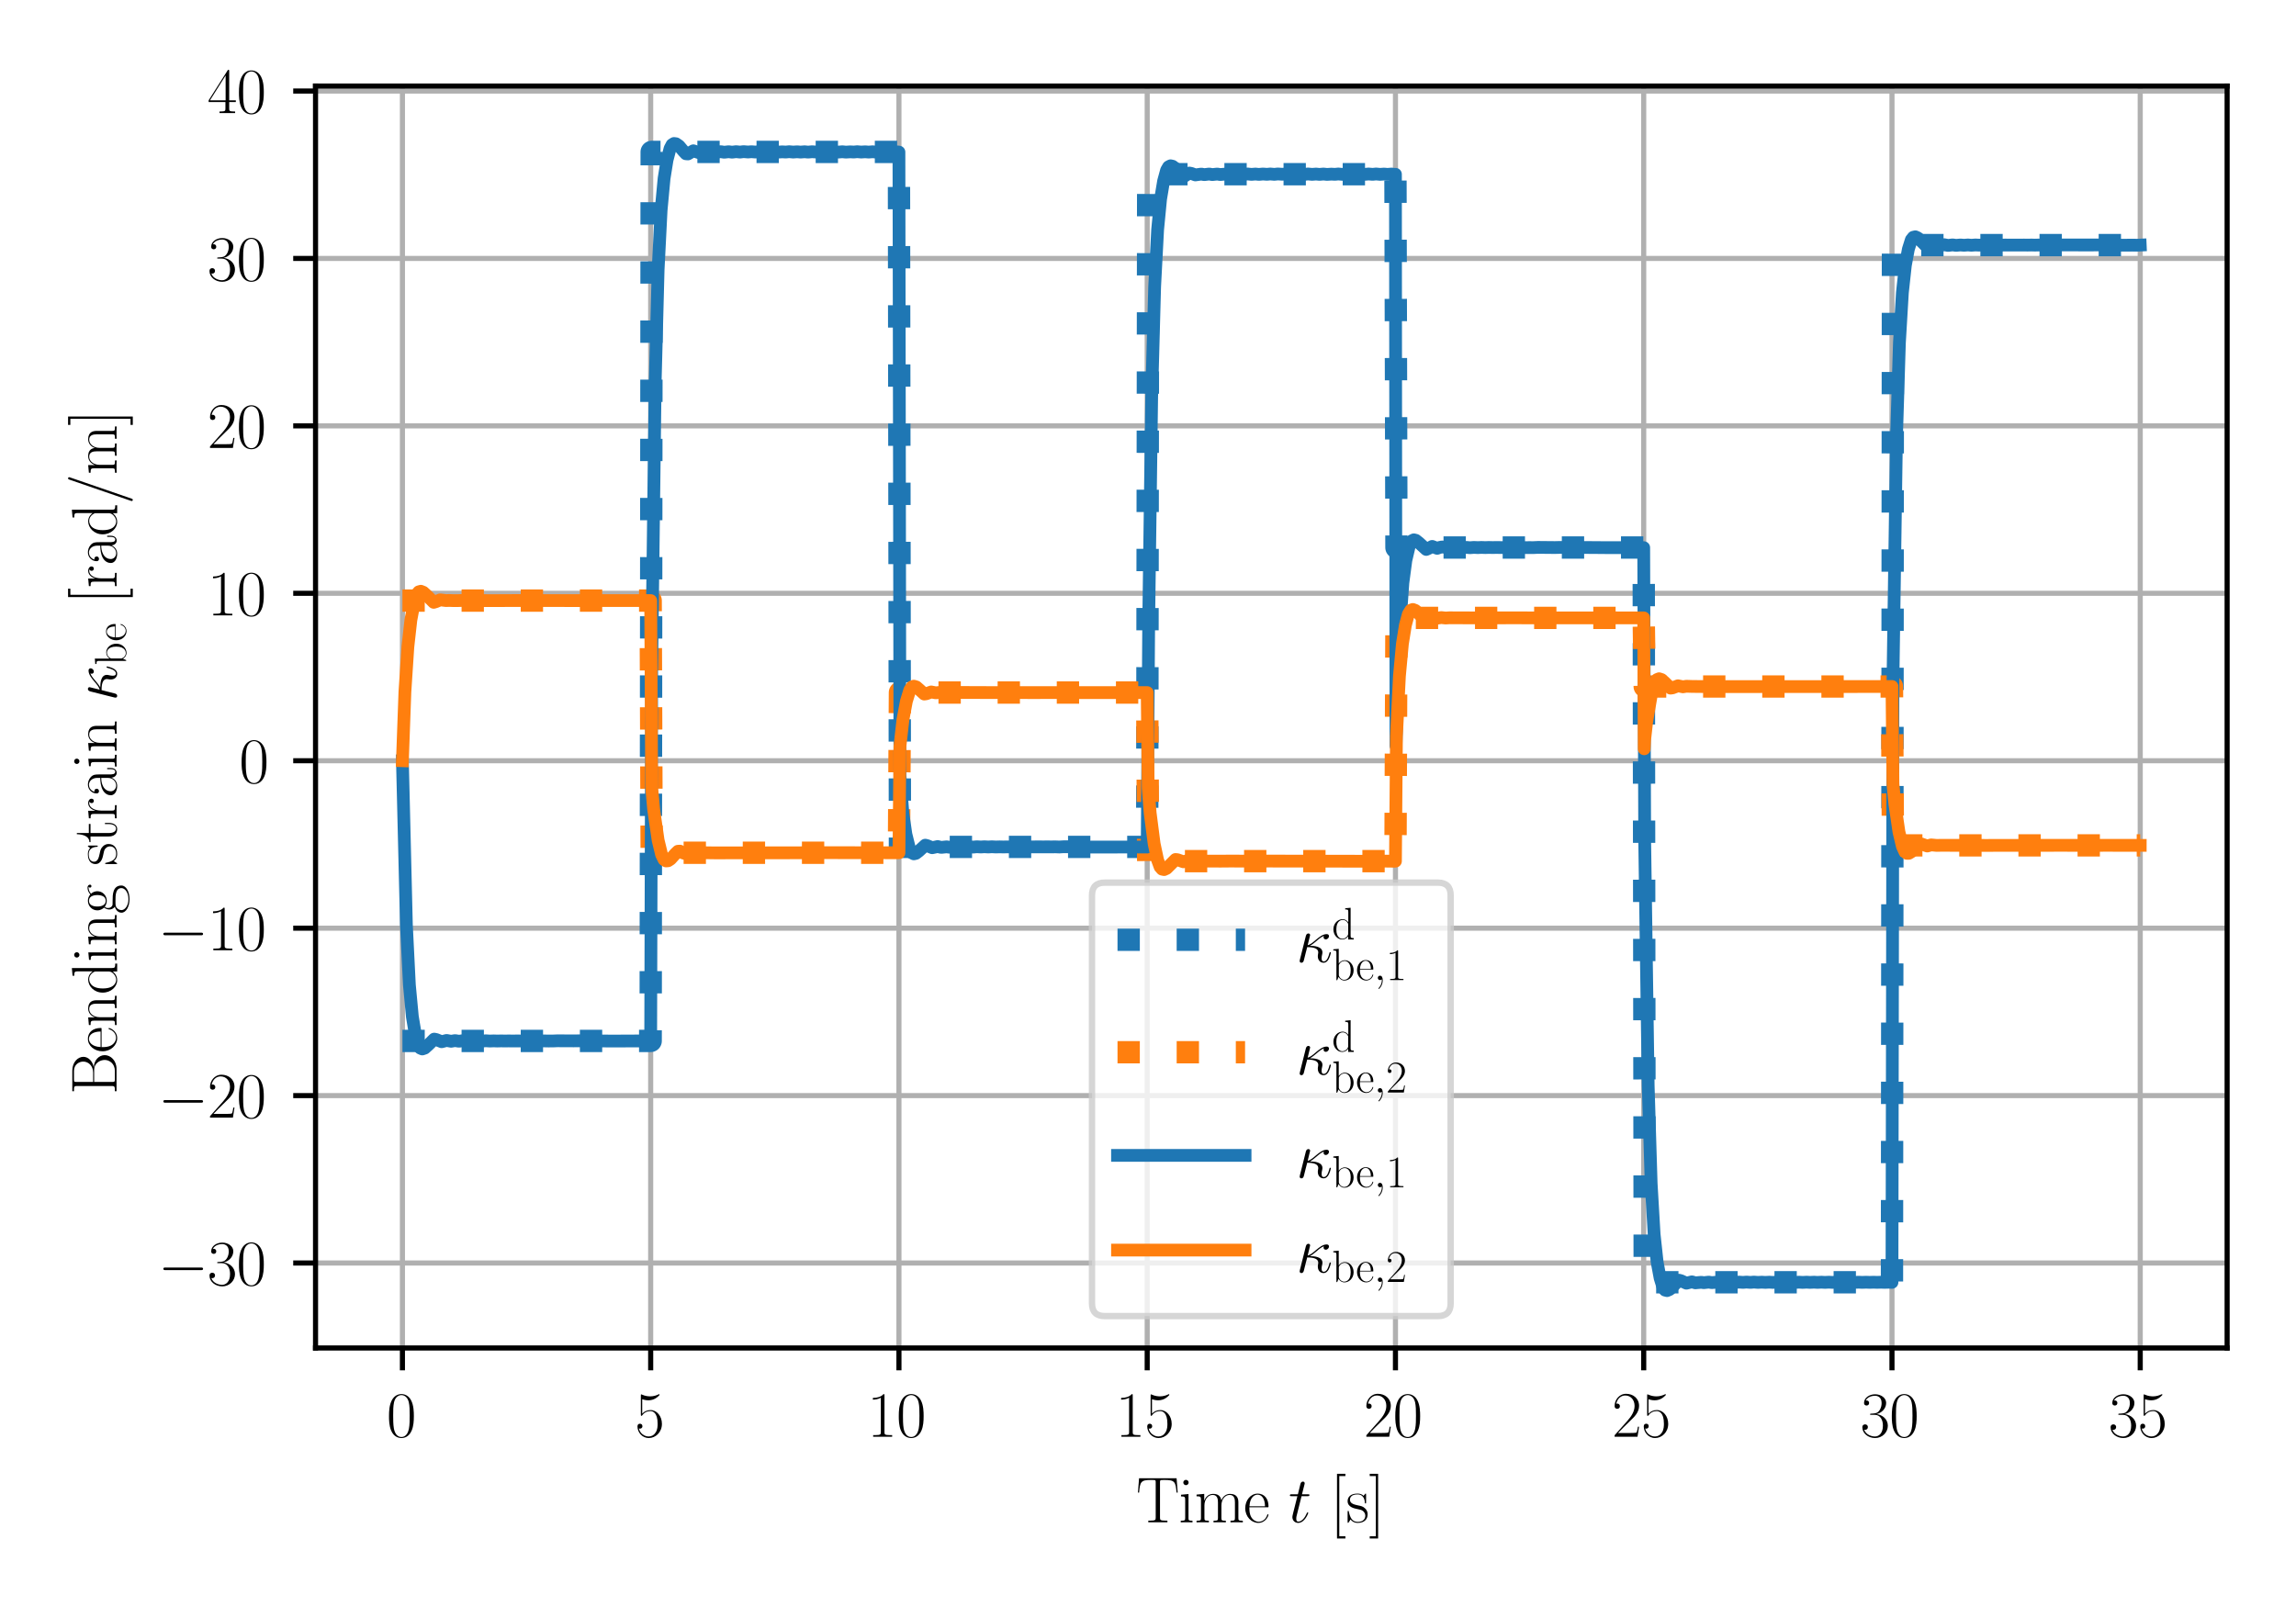 <?xml version="1.0" encoding="utf-8" standalone="no"?>
<!DOCTYPE svg PUBLIC "-//W3C//DTD SVG 1.1//EN"
  "http://www.w3.org/Graphics/SVG/1.1/DTD/svg11.dtd">
<svg xmlns:xlink="http://www.w3.org/1999/xlink" width="360pt" height="252pt" viewBox="0 0 360 252" xmlns="http://www.w3.org/2000/svg" version="1.1">
 <defs>
  <style type="text/css">*{stroke-linejoin: round; stroke-linecap: butt}</style>
 </defs>
 <g id="figure_1">
  <g id="patch_1">
   <path d="M 0 252 
L 360 252 
L 360 0 
L 0 0 
z
" style="fill: #ffffff"/>
  </g>
  <g id="axes_1">
   <g id="patch_2">
    <path d="M 49.474 211.382 
L 349.2 211.382 
L 349.2 13.497 
L 49.474 13.497 
z
" style="fill: #ffffff"/>
   </g>
   <g id="matplotlib.axis_1">
    <g id="xtick_1">
     <g id="line2d_1">
      <path d="M 63.098 211.382 
L 63.098 13.497 
" clip-path="url(#p258d0aabac)" style="fill: none; stroke: #b0b0b0; stroke-width: 0.8; stroke-linecap: square"/>
     </g>
     <g id="line2d_2">
      <defs>
       <path id="m1af9c194ad" d="M 0 0 
L 0 3.5 
" style="stroke: #000000; stroke-width: 0.8"/>
      </defs>
      <g>
       <use xlink:href="#m1af9c194ad" x="63.098" y="211.382" style="stroke: #000000; stroke-width: 0.8"/>
      </g>
     </g>
     <g id="text_1">
      <!-- $\mathdefault{0}$ -->
      <g transform="translate(60.607 225.3) scale(0.1 -0.1)">
       <defs>
        <path id="CMR17-30" d="M 2688 2025 
C 2688 2416 2682 3080 2413 3591 
C 2176 4039 1798 4198 1466 4198 
C 1158 4198 768 4058 525 3597 
C 269 3118 243 2524 243 2025 
C 243 1661 250 1106 448 619 
C 723 -39 1216 -128 1466 -128 
C 1760 -128 2208 -7 2470 600 
C 2662 1042 2688 1559 2688 2025 
z
M 1466 -26 
C 1056 -26 813 325 723 812 
C 653 1188 653 1738 653 2096 
C 653 2588 653 2997 736 3387 
C 858 3929 1216 4096 1466 4096 
C 1728 4096 2067 3923 2189 3400 
C 2272 3036 2278 2607 2278 2096 
C 2278 1680 2278 1169 2202 792 
C 2067 95 1690 -26 1466 -26 
z
" transform="scale(0.016)"/>
       </defs>
       <use xlink:href="#CMR17-30" transform="scale(0.996)"/>
      </g>
     </g>
    </g>
    <g id="xtick_2">
     <g id="line2d_3">
      <path d="M 102.023 211.382 
L 102.023 13.497 
" clip-path="url(#p258d0aabac)" style="fill: none; stroke: #b0b0b0; stroke-width: 0.8; stroke-linecap: square"/>
     </g>
     <g id="line2d_4">
      <g>
       <use xlink:href="#m1af9c194ad" x="102.023" y="211.382" style="stroke: #000000; stroke-width: 0.8"/>
      </g>
     </g>
     <g id="text_2">
      <!-- $\mathdefault{5}$ -->
      <g transform="translate(99.533 225.3) scale(0.1 -0.1)">
       <defs>
        <path id="CMR17-35" d="M 730 3692 
C 794 3666 1056 3584 1325 3584 
C 1920 3584 2246 3911 2432 4100 
C 2432 4157 2432 4192 2394 4192 
C 2387 4192 2374 4192 2323 4163 
C 2099 4058 1837 3973 1517 3973 
C 1325 3973 1037 3999 723 4139 
C 653 4171 640 4171 634 4171 
C 602 4171 595 4164 595 4037 
L 595 2203 
C 595 2089 595 2057 659 2057 
C 691 2057 704 2070 736 2114 
C 941 2401 1222 2522 1542 2522 
C 1766 2522 2246 2382 2246 1289 
C 2246 1085 2246 715 2054 421 
C 1894 159 1645 25 1370 25 
C 947 25 518 320 403 814 
C 429 807 480 795 506 795 
C 589 795 749 840 749 1038 
C 749 1210 627 1280 506 1280 
C 358 1280 262 1190 262 1011 
C 262 454 704 -128 1382 -128 
C 2042 -128 2669 440 2669 1264 
C 2669 2030 2170 2624 1549 2624 
C 1222 2624 947 2503 730 2274 
L 730 3692 
z
" transform="scale(0.016)"/>
       </defs>
       <use xlink:href="#CMR17-35" transform="scale(0.996)"/>
      </g>
     </g>
    </g>
    <g id="xtick_3">
     <g id="line2d_5">
      <path d="M 140.949 211.382 
L 140.949 13.497 
" clip-path="url(#p258d0aabac)" style="fill: none; stroke: #b0b0b0; stroke-width: 0.8; stroke-linecap: square"/>
     </g>
     <g id="line2d_6">
      <g>
       <use xlink:href="#m1af9c194ad" x="140.949" y="211.382" style="stroke: #000000; stroke-width: 0.8"/>
      </g>
     </g>
     <g id="text_3">
      <!-- $\mathdefault{10}$ -->
      <g transform="translate(135.968 225.3) scale(0.1 -0.1)">
       <defs>
        <path id="CMR17-31" d="M 1702 4058 
C 1702 4192 1696 4192 1606 4192 
C 1357 3916 979 3827 621 3827 
C 602 3827 570 3827 563 3808 
C 557 3795 557 3782 557 3648 
C 755 3648 1088 3686 1344 3839 
L 1344 461 
C 1344 236 1331 160 781 160 
L 589 160 
L 589 0 
C 896 0 1216 0 1523 0 
C 1830 0 2150 0 2458 0 
L 2458 160 
L 2266 160 
C 1715 160 1702 230 1702 458 
L 1702 4058 
z
" transform="scale(0.016)"/>
       </defs>
       <use xlink:href="#CMR17-31" transform="scale(0.996)"/>
       <use xlink:href="#CMR17-30" transform="translate(45.69 0) scale(0.996)"/>
      </g>
     </g>
    </g>
    <g id="xtick_4">
     <g id="line2d_7">
      <path d="M 179.874 211.382 
L 179.874 13.497 
" clip-path="url(#p258d0aabac)" style="fill: none; stroke: #b0b0b0; stroke-width: 0.8; stroke-linecap: square"/>
     </g>
     <g id="line2d_8">
      <g>
       <use xlink:href="#m1af9c194ad" x="179.874" y="211.382" style="stroke: #000000; stroke-width: 0.8"/>
      </g>
     </g>
     <g id="text_4">
      <!-- $\mathdefault{15}$ -->
      <g transform="translate(174.893 225.3) scale(0.1 -0.1)">
       <use xlink:href="#CMR17-31" transform="scale(0.996)"/>
       <use xlink:href="#CMR17-35" transform="translate(45.69 0) scale(0.996)"/>
      </g>
     </g>
    </g>
    <g id="xtick_5">
     <g id="line2d_9">
      <path d="M 218.8 211.382 
L 218.8 13.497 
" clip-path="url(#p258d0aabac)" style="fill: none; stroke: #b0b0b0; stroke-width: 0.8; stroke-linecap: square"/>
     </g>
     <g id="line2d_10">
      <g>
       <use xlink:href="#m1af9c194ad" x="218.8" y="211.382" style="stroke: #000000; stroke-width: 0.8"/>
      </g>
     </g>
     <g id="text_5">
      <!-- $\mathdefault{20}$ -->
      <g transform="translate(213.818 225.3) scale(0.1 -0.1)">
       <defs>
        <path id="CMR17-32" d="M 2669 989 
L 2554 989 
C 2490 536 2438 459 2413 420 
C 2381 369 1920 369 1830 369 
L 602 369 
C 832 619 1280 1072 1824 1597 
C 2214 1967 2669 2402 2669 3035 
C 2669 3790 2067 4224 1395 4224 
C 691 4224 262 3604 262 3030 
C 262 2780 448 2748 525 2748 
C 589 2748 781 2787 781 3010 
C 781 3207 614 3264 525 3264 
C 486 3264 448 3258 422 3245 
C 544 3790 915 4058 1306 4058 
C 1862 4058 2227 3617 2227 3035 
C 2227 2479 1901 2000 1536 1584 
L 262 146 
L 262 0 
L 2515 0 
L 2669 989 
z
" transform="scale(0.016)"/>
       </defs>
       <use xlink:href="#CMR17-32" transform="scale(0.996)"/>
       <use xlink:href="#CMR17-30" transform="translate(45.69 0) scale(0.996)"/>
      </g>
     </g>
    </g>
    <g id="xtick_6">
     <g id="line2d_11">
      <path d="M 257.725 211.382 
L 257.725 13.497 
" clip-path="url(#p258d0aabac)" style="fill: none; stroke: #b0b0b0; stroke-width: 0.8; stroke-linecap: square"/>
     </g>
     <g id="line2d_12">
      <g>
       <use xlink:href="#m1af9c194ad" x="257.725" y="211.382" style="stroke: #000000; stroke-width: 0.8"/>
      </g>
     </g>
     <g id="text_6">
      <!-- $\mathdefault{25}$ -->
      <g transform="translate(252.744 225.3) scale(0.1 -0.1)">
       <use xlink:href="#CMR17-32" transform="scale(0.996)"/>
       <use xlink:href="#CMR17-35" transform="translate(45.69 0) scale(0.996)"/>
      </g>
     </g>
    </g>
    <g id="xtick_7">
     <g id="line2d_13">
      <path d="M 296.651 211.382 
L 296.651 13.497 
" clip-path="url(#p258d0aabac)" style="fill: none; stroke: #b0b0b0; stroke-width: 0.8; stroke-linecap: square"/>
     </g>
     <g id="line2d_14">
      <g>
       <use xlink:href="#m1af9c194ad" x="296.651" y="211.382" style="stroke: #000000; stroke-width: 0.8"/>
      </g>
     </g>
     <g id="text_7">
      <!-- $\mathdefault{30}$ -->
      <g transform="translate(291.669 225.3) scale(0.1 -0.1)">
       <defs>
        <path id="CMR17-33" d="M 1414 2157 
C 1984 2157 2234 1662 2234 1090 
C 2234 320 1824 25 1453 25 
C 1114 25 563 194 390 693 
C 422 680 454 680 486 680 
C 640 680 755 782 755 948 
C 755 1133 614 1216 486 1216 
C 378 1216 211 1165 211 926 
C 211 335 787 -128 1466 -128 
C 2176 -128 2720 430 2720 1085 
C 2720 1707 2208 2157 1600 2227 
C 2086 2328 2554 2756 2554 3329 
C 2554 3820 2048 4179 1472 4179 
C 890 4179 378 3829 378 3329 
C 378 3110 544 3072 627 3072 
C 762 3072 877 3155 877 3321 
C 877 3486 762 3569 627 3569 
C 602 3569 570 3569 544 3557 
C 730 3959 1235 4032 1459 4032 
C 1683 4032 2106 3925 2106 3320 
C 2106 3143 2080 2828 1862 2550 
C 1670 2304 1453 2304 1242 2284 
C 1210 2284 1062 2269 1037 2269 
C 992 2263 966 2257 966 2208 
C 966 2163 973 2157 1101 2157 
L 1414 2157 
z
" transform="scale(0.016)"/>
       </defs>
       <use xlink:href="#CMR17-33" transform="scale(0.996)"/>
       <use xlink:href="#CMR17-30" transform="translate(45.69 0) scale(0.996)"/>
      </g>
     </g>
    </g>
    <g id="xtick_8">
     <g id="line2d_15">
      <path d="M 335.576 211.382 
L 335.576 13.497 
" clip-path="url(#p258d0aabac)" style="fill: none; stroke: #b0b0b0; stroke-width: 0.8; stroke-linecap: square"/>
     </g>
     <g id="line2d_16">
      <g>
       <use xlink:href="#m1af9c194ad" x="335.576" y="211.382" style="stroke: #000000; stroke-width: 0.8"/>
      </g>
     </g>
     <g id="text_8">
      <!-- $\mathdefault{35}$ -->
      <g transform="translate(330.595 225.3) scale(0.1 -0.1)">
       <use xlink:href="#CMR17-33" transform="scale(0.996)"/>
       <use xlink:href="#CMR17-35" transform="translate(45.69 0) scale(0.996)"/>
      </g>
     </g>
    </g>
    <g id="text_9">
     <!-- Time $t$ [s] -->
     <g transform="translate(178.139 238.709) scale(0.1 -0.1)">
      <defs>
       <path id="CMR17-54" d="M 3981 4326 
L 288 4326 
L 179 2918 
L 294 2918 
C 378 3976 467 4160 1453 4160 
C 1568 4160 1754 4160 1805 4154 
C 1926 4135 1926 4058 1926 3912 
L 1926 459 
C 1926 230 1907 160 1376 160 
L 1197 160 
L 1197 0 
C 1504 0 1824 0 2138 0 
C 2451 0 2771 0 3078 0 
L 3078 160 
L 2899 160 
C 2368 160 2349 230 2349 459 
L 2349 3912 
C 2349 4052 2349 4129 2464 4154 
C 2515 4160 2701 4160 2816 4160 
C 3795 4160 3891 3976 3974 2918 
L 4090 2918 
L 3981 4326 
z
" transform="scale(0.016)"/>
       <path id="CMR17-69" d="M 992 3909 
C 992 4049 877 4170 730 4170 
C 589 4170 467 4056 467 3909 
C 467 3769 582 3648 730 3648 
C 870 3648 992 3763 992 3909 
z
M 243 2706 
L 243 2541 
C 602 2541 653 2502 653 2197 
L 653 427 
C 653 184 627 153 218 153 
L 218 -13 
C 371 0 646 0 806 0 
C 960 0 1222 0 1370 -13 
L 1370 153 
C 992 153 979 191 979 420 
L 979 2776 
L 243 2706 
z
" transform="scale(0.016)"/>
       <path id="CMR17-6d" d="M 4326 1933 
C 4326 2252 4269 2790 3507 2790 
C 3072 2790 2771 2496 2656 2151 
L 2650 2151 
C 2573 2676 2195 2790 1837 2790 
C 1331 2790 1069 2400 973 2144 
L 966 2144 
L 966 2790 
L 211 2720 
L 211 2554 
C 589 2554 646 2515 646 2208 
L 646 428 
C 646 184 621 153 211 153 
L 211 -13 
C 365 0 646 0 813 0 
C 979 0 1267 0 1421 -13 
L 1421 153 
C 1011 153 986 178 986 428 
L 986 1658 
C 986 2247 1344 2688 1792 2688 
C 2266 2688 2317 2266 2317 1958 
L 2317 428 
C 2317 184 2291 153 1882 153 
L 1882 -13 
C 2035 0 2317 0 2483 0 
C 2650 0 2938 0 3091 -13 
L 3091 153 
C 2682 153 2656 178 2656 428 
L 2656 1658 
C 2656 2247 3014 2688 3462 2688 
C 3936 2688 3987 2266 3987 1958 
L 3987 428 
C 3987 184 3962 153 3552 153 
L 3552 -13 
C 3706 0 3987 0 4154 0 
C 4320 0 4608 0 4762 -13 
L 4762 153 
C 4352 153 4326 178 4326 428 
L 4326 1933 
z
" transform="scale(0.016)"/>
       <path id="CMR17-65" d="M 2438 1472 
C 2464 1498 2464 1511 2464 1576 
C 2464 2238 2118 2816 1389 2816 
C 710 2816 173 2169 173 1383 
C 173 551 781 -64 1459 -64 
C 2176 -64 2458 607 2458 740 
C 2458 784 2419 784 2406 784 
C 2362 784 2355 771 2330 696 
C 2189 265 1837 51 1504 51 
C 1229 51 954 203 781 480 
C 582 803 582 1176 582 1472 
L 2438 1472 
z
M 589 1568 
C 634 2505 1126 2714 1382 2714 
C 1818 2714 2112 2297 2118 1568 
L 589 1568 
z
" transform="scale(0.016)"/>
       <path id="CMMI12-74" d="M 1286 2566 
L 1875 2566 
C 1997 2566 2061 2566 2061 2681 
C 2061 2752 2022 2752 1894 2752 
L 1331 2752 
L 1568 3692 
C 1594 3781 1594 3794 1594 3840 
C 1594 3943 1510 4000 1427 4000 
C 1376 4000 1229 3981 1178 3775 
L 928 2752 
L 326 2752 
C 198 2752 141 2752 141 2630 
C 141 2566 186 2566 307 2566 
L 877 2566 
L 454 881 
C 403 658 384 594 384 511 
C 384 211 595 -64 954 -64 
C 1600 -64 1946 868 1946 912 
C 1946 951 1920 970 1882 970 
C 1869 970 1843 970 1830 944 
C 1824 938 1818 931 1773 829 
C 1638 511 1344 64 973 64 
C 781 64 768 224 768 364 
C 768 370 768 492 787 568 
L 1286 2566 
z
" transform="scale(0.016)"/>
       <path id="CMR17-5b" d="M 1504 -1600 
L 1504 -1377 
L 902 -1377 
L 902 4544 
L 1504 4544 
L 1504 4767 
L 678 4767 
L 678 -1600 
L 1504 -1600 
z
" transform="scale(0.016)"/>
       <path id="CMR17-73" d="M 1978 2697 
C 1978 2813 1971 2819 1933 2819 
C 1907 2819 1901 2813 1824 2717 
C 1805 2691 1747 2626 1728 2601 
C 1523 2819 1235 2819 1126 2819 
C 416 2819 160 2447 160 2076 
C 160 1498 813 1365 998 1325 
C 1402 1243 1542 1217 1677 1101 
C 1760 1025 1901 884 1901 654 
C 1901 384 1747 38 1158 38 
C 602 38 403 460 288 1021 
C 269 1110 269 1117 218 1117 
C 166 1117 160 1110 160 983 
L 160 63 
C 160 -51 166 -58 205 -58 
C 237 -58 243 -51 275 0 
C 314 57 410 211 448 276 
C 576 103 800 -64 1158 -64 
C 1792 -64 2131 283 2131 784 
C 2131 1112 1958 1285 1875 1362 
C 1683 1561 1459 1606 1190 1657 
C 838 1735 390 1825 390 2217 
C 390 2383 480 2737 1126 2737 
C 1811 2737 1850 2094 1862 1888 
C 1869 1856 1901 1849 1920 1849 
C 1978 1849 1978 1869 1978 1978 
L 1978 2697 
z
" transform="scale(0.016)"/>
       <path id="CMR17-5d" d="M 915 4767 
L 90 4767 
L 90 4544 
L 691 4544 
L 691 -1377 
L 90 -1377 
L 90 -1600 
L 915 -1600 
L 915 4767 
z
" transform="scale(0.016)"/>
      </defs>
      <use xlink:href="#CMR17-54" transform="scale(0.996)"/>
      <use xlink:href="#CMR17-69" transform="translate(66.51 0) scale(0.996)"/>
      <use xlink:href="#CMR17-6d" transform="translate(91.381 0) scale(0.996)"/>
      <use xlink:href="#CMR17-65" transform="translate(168.301 0) scale(0.996)"/>
      <use xlink:href="#CMMI12-74" transform="translate(238.862 0) scale(0.996)"/>
      <use xlink:href="#CMR17-5b" transform="translate(304.164 0) scale(0.996)"/>
      <use xlink:href="#CMR17-73" transform="translate(329.036 0) scale(0.996)"/>
      <use xlink:href="#CMR17-5d" transform="translate(364.837 0) scale(0.996)"/>
     </g>
    </g>
   </g>
   <g id="matplotlib.axis_2">
    <g id="ytick_1">
     <g id="line2d_17">
      <path d="M 49.474 198.057 
L 349.2 198.057 
" clip-path="url(#p258d0aabac)" style="fill: none; stroke: #b0b0b0; stroke-width: 0.8; stroke-linecap: square"/>
     </g>
     <g id="line2d_18">
      <defs>
       <path id="mb72f4df10b" d="M 0 0 
L -3.5 0 
" style="stroke: #000000; stroke-width: 0.8"/>
      </defs>
      <g>
       <use xlink:href="#mb72f4df10b" x="49.474" y="198.057" style="stroke: #000000; stroke-width: 0.8"/>
      </g>
     </g>
     <g id="text_10">
      <!-- $\mathdefault{−30}$ -->
      <g transform="translate(24.763 201.517) scale(0.1 -0.1)">
       <defs>
        <path id="CMSY10-0" d="M 4218 1472 
C 4326 1472 4442 1472 4442 1600 
C 4442 1728 4326 1728 4218 1728 
L 755 1728 
C 646 1728 531 1728 531 1600 
C 531 1472 646 1472 755 1472 
L 4218 1472 
z
" transform="scale(0.016)"/>
       </defs>
       <use xlink:href="#CMSY10-0" transform="scale(0.996)"/>
       <use xlink:href="#CMR17-33" transform="translate(77.487 0) scale(0.996)"/>
       <use xlink:href="#CMR17-30" transform="translate(123.178 0) scale(0.996)"/>
      </g>
     </g>
    </g>
    <g id="ytick_2">
     <g id="line2d_19">
      <path d="M 49.474 171.803 
L 349.2 171.803 
" clip-path="url(#p258d0aabac)" style="fill: none; stroke: #b0b0b0; stroke-width: 0.8; stroke-linecap: square"/>
     </g>
     <g id="line2d_20">
      <g>
       <use xlink:href="#mb72f4df10b" x="49.474" y="171.803" style="stroke: #000000; stroke-width: 0.8"/>
      </g>
     </g>
     <g id="text_11">
      <!-- $\mathdefault{−20}$ -->
      <g transform="translate(24.763 175.262) scale(0.1 -0.1)">
       <use xlink:href="#CMSY10-0" transform="scale(0.996)"/>
       <use xlink:href="#CMR17-32" transform="translate(77.487 0) scale(0.996)"/>
       <use xlink:href="#CMR17-30" transform="translate(123.178 0) scale(0.996)"/>
      </g>
     </g>
    </g>
    <g id="ytick_3">
     <g id="line2d_21">
      <path d="M 49.474 145.548 
L 349.2 145.548 
" clip-path="url(#p258d0aabac)" style="fill: none; stroke: #b0b0b0; stroke-width: 0.8; stroke-linecap: square"/>
     </g>
     <g id="line2d_22">
      <g>
       <use xlink:href="#mb72f4df10b" x="49.474" y="145.548" style="stroke: #000000; stroke-width: 0.8"/>
      </g>
     </g>
     <g id="text_12">
      <!-- $\mathdefault{−10}$ -->
      <g transform="translate(24.763 149.007) scale(0.1 -0.1)">
       <use xlink:href="#CMSY10-0" transform="scale(0.996)"/>
       <use xlink:href="#CMR17-31" transform="translate(77.487 0) scale(0.996)"/>
       <use xlink:href="#CMR17-30" transform="translate(123.178 0) scale(0.996)"/>
      </g>
     </g>
    </g>
    <g id="ytick_4">
     <g id="line2d_23">
      <path d="M 49.474 119.293 
L 349.2 119.293 
" clip-path="url(#p258d0aabac)" style="fill: none; stroke: #b0b0b0; stroke-width: 0.8; stroke-linecap: square"/>
     </g>
     <g id="line2d_24">
      <g>
       <use xlink:href="#mb72f4df10b" x="49.474" y="119.293" style="stroke: #000000; stroke-width: 0.8"/>
      </g>
     </g>
     <g id="text_13">
      <!-- $\mathdefault{0}$ -->
      <g transform="translate(37.493 122.752) scale(0.1 -0.1)">
       <use xlink:href="#CMR17-30" transform="scale(0.996)"/>
      </g>
     </g>
    </g>
    <g id="ytick_5">
     <g id="line2d_25">
      <path d="M 49.474 93.039 
L 349.2 93.039 
" clip-path="url(#p258d0aabac)" style="fill: none; stroke: #b0b0b0; stroke-width: 0.8; stroke-linecap: square"/>
     </g>
     <g id="line2d_26">
      <g>
       <use xlink:href="#mb72f4df10b" x="49.474" y="93.039" style="stroke: #000000; stroke-width: 0.8"/>
      </g>
     </g>
     <g id="text_14">
      <!-- $\mathdefault{10}$ -->
      <g transform="translate(32.511 96.498) scale(0.1 -0.1)">
       <use xlink:href="#CMR17-31" transform="scale(0.996)"/>
       <use xlink:href="#CMR17-30" transform="translate(45.69 0) scale(0.996)"/>
      </g>
     </g>
    </g>
    <g id="ytick_6">
     <g id="line2d_27">
      <path d="M 49.474 66.784 
L 349.2 66.784 
" clip-path="url(#p258d0aabac)" style="fill: none; stroke: #b0b0b0; stroke-width: 0.8; stroke-linecap: square"/>
     </g>
     <g id="line2d_28">
      <g>
       <use xlink:href="#mb72f4df10b" x="49.474" y="66.784" style="stroke: #000000; stroke-width: 0.8"/>
      </g>
     </g>
     <g id="text_15">
      <!-- $\mathdefault{20}$ -->
      <g transform="translate(32.511 70.243) scale(0.1 -0.1)">
       <use xlink:href="#CMR17-32" transform="scale(0.996)"/>
       <use xlink:href="#CMR17-30" transform="translate(45.69 0) scale(0.996)"/>
      </g>
     </g>
    </g>
    <g id="ytick_7">
     <g id="line2d_29">
      <path d="M 49.474 40.529 
L 349.2 40.529 
" clip-path="url(#p258d0aabac)" style="fill: none; stroke: #b0b0b0; stroke-width: 0.8; stroke-linecap: square"/>
     </g>
     <g id="line2d_30">
      <g>
       <use xlink:href="#mb72f4df10b" x="49.474" y="40.529" style="stroke: #000000; stroke-width: 0.8"/>
      </g>
     </g>
     <g id="text_16">
      <!-- $\mathdefault{30}$ -->
      <g transform="translate(32.511 43.988) scale(0.1 -0.1)">
       <use xlink:href="#CMR17-33" transform="scale(0.996)"/>
       <use xlink:href="#CMR17-30" transform="translate(45.69 0) scale(0.996)"/>
      </g>
     </g>
    </g>
    <g id="ytick_8">
     <g id="line2d_31">
      <path d="M 49.474 14.274 
L 349.2 14.274 
" clip-path="url(#p258d0aabac)" style="fill: none; stroke: #b0b0b0; stroke-width: 0.8; stroke-linecap: square"/>
     </g>
     <g id="line2d_32">
      <g>
       <use xlink:href="#mb72f4df10b" x="49.474" y="14.274" style="stroke: #000000; stroke-width: 0.8"/>
      </g>
     </g>
     <g id="text_17">
      <!-- $\mathdefault{40}$ -->
      <g transform="translate(32.511 17.734) scale(0.1 -0.1)">
       <defs>
        <path id="CMR17-34" d="M 2150 4122 
C 2150 4256 2144 4256 2029 4256 
L 128 1254 
L 128 1088 
L 1779 1088 
L 1779 457 
C 1779 224 1766 160 1318 160 
L 1197 160 
L 1197 0 
C 1402 0 1747 0 1965 0 
C 2182 0 2528 0 2733 0 
L 2733 160 
L 2611 160 
C 2163 160 2150 224 2150 457 
L 2150 1088 
L 2803 1088 
L 2803 1254 
L 2150 1254 
L 2150 4122 
z
M 1798 3703 
L 1798 1254 
L 256 1254 
L 1798 3703 
z
" transform="scale(0.016)"/>
       </defs>
       <use xlink:href="#CMR17-34" transform="scale(0.996)"/>
       <use xlink:href="#CMR17-30" transform="translate(45.69 0) scale(0.996)"/>
      </g>
     </g>
    </g>
    <g id="text_18">
     <!-- Bending strain $\kappa_\mathrm{be}$ [rad/m] -->
     <g transform="translate(18.272 171.65) rotate(-90) scale(0.1 -0.1)">
      <defs>
       <path id="CMR17-42" d="M 333 4352 
L 333 4186 
C 774 4186 845 4186 845 3900 
L 845 452 
C 845 166 774 166 333 166 
L 333 0 
L 2534 0 
C 3354 0 3885 583 3885 1164 
C 3885 1741 3360 2233 2675 2233 
C 3290 2356 3718 2771 3718 3264 
C 3718 3802 3194 4352 2368 4352 
L 333 4352 
z
M 1248 2304 
L 1248 3937 
C 1248 4155 1261 4186 1517 4186 
L 2336 4186 
C 2970 4186 3251 3674 3251 3277 
C 3251 2791 2861 2304 2170 2304 
L 1248 2304 
z
M 1517 166 
C 1261 166 1248 197 1248 413 
L 1248 2202 
L 2432 2202 
C 3091 2202 3411 1625 3411 1162 
C 3411 699 3046 166 2349 166 
L 1517 166 
z
" transform="scale(0.016)"/>
       <path id="CMR17-6e" d="M 2656 1933 
C 2656 2259 2592 2790 1837 2790 
C 1331 2790 1069 2400 973 2144 
L 966 2144 
L 966 2790 
L 211 2720 
L 211 2554 
C 589 2554 646 2515 646 2208 
L 646 428 
C 646 184 621 153 211 153 
L 211 -13 
C 365 0 646 0 813 0 
C 979 0 1267 0 1421 -13 
L 1421 153 
C 1011 153 986 178 986 428 
L 986 1658 
C 986 2247 1344 2688 1792 2688 
C 2266 2688 2317 2266 2317 1958 
L 2317 428 
C 2317 184 2291 153 1882 153 
L 1882 -13 
C 2035 0 2317 0 2483 0 
C 2650 0 2938 0 3091 -13 
L 3091 153 
C 2682 153 2656 178 2656 428 
L 2656 1933 
z
" transform="scale(0.016)"/>
       <path id="CMR17-64" d="M 1869 4326 
L 1869 4160 
C 2246 4160 2304 4122 2304 3820 
L 2304 2345 
C 2278 2377 2016 2790 1498 2790 
C 845 2790 211 2208 211 1364 
C 211 525 806 -64 1434 -64 
C 1978 -64 2259 337 2291 380 
L 2291 -63 
L 3066 -63 
L 3066 128 
C 2688 128 2630 166 2630 473 
L 2630 4396 
L 1869 4326 
z
M 2291 755 
C 2291 563 2176 390 2029 262 
C 1811 70 1594 38 1472 38 
C 1286 38 621 134 621 1356 
C 621 2612 1363 2688 1530 2688 
C 1824 2688 2061 2522 2208 2291 
C 2291 2157 2291 2138 2291 2023 
L 2291 755 
z
" transform="scale(0.016)"/>
       <path id="CMR17-67" d="M 710 1164 
C 832 1068 1043 960 1299 960 
C 1805 960 2240 1357 2240 1888 
C 2240 2054 2189 2310 1997 2509 
C 2176 2692 2438 2752 2586 2752 
C 2611 2752 2650 2752 2682 2734 
C 2656 2728 2598 2703 2598 2605 
C 2598 2527 2656 2471 2739 2471 
C 2835 2471 2886 2533 2886 2614 
C 2886 2731 2790 2854 2586 2854 
C 2330 2854 2106 2738 1926 2580 
C 1734 2753 1504 2816 1299 2816 
C 794 2816 358 2419 358 1888 
C 358 1522 570 1292 634 1228 
C 442 1004 442 743 442 711 
C 442 545 506 302 723 168 
C 390 85 128 -169 128 -486 
C 128 -943 736 -1280 1466 -1280 
C 2170 -1280 2803 -956 2803 -479 
C 2803 384 1856 384 1363 384 
C 1216 384 954 384 922 391 
C 723 423 589 602 589 826 
C 589 883 589 1024 710 1164 
z
M 1299 1068 
C 736 1068 736 1760 736 1889 
C 736 2016 736 2708 1299 2708 
C 1862 2708 1862 2016 1862 1889 
C 1862 1760 1862 1068 1299 1068 
z
M 1466 -1171 
C 826 -1171 384 -835 384 -486 
C 384 -289 493 -105 634 -4 
C 794 104 858 104 1293 104 
C 1818 104 2547 104 2547 -486 
C 2547 -835 2106 -1171 1466 -1171 
z
" transform="scale(0.016)"/>
       <path id="CMR17-74" d="M 966 2560 
L 1862 2560 
L 1862 2725 
L 966 2725 
L 966 3904 
L 851 3904 
C 838 3245 614 2668 70 2668 
L 70 2560 
L 627 2560 
L 627 771 
C 627 650 627 -64 1370 -64 
C 1747 -64 1965 306 1965 777 
L 1965 1140 
L 1850 1140 
L 1850 783 
C 1850 344 1677 51 1408 51 
C 1222 51 966 178 966 758 
L 966 2560 
z
" transform="scale(0.016)"/>
       <path id="CMR17-72" d="M 960 1497 
C 960 2112 1222 2688 1702 2688 
C 1747 2688 1792 2682 1837 2662 
C 1837 2662 1696 2617 1696 2452 
C 1696 2298 1818 2234 1914 2234 
C 1990 2234 2131 2279 2131 2458 
C 2131 2663 1926 2790 1709 2790 
C 1222 2790 1011 2317 947 2093 
L 941 2093 
L 941 2790 
L 198 2720 
L 198 2554 
C 576 2554 634 2515 634 2208 
L 634 428 
C 634 184 608 153 198 153 
L 198 -13 
C 352 0 646 0 813 0 
C 998 0 1325 0 1498 -13 
L 1498 153 
C 1037 153 960 153 960 440 
L 960 1497 
z
" transform="scale(0.016)"/>
       <path id="CMR17-61" d="M 2304 1653 
C 2304 2072 2304 2294 2035 2543 
C 1798 2752 1523 2816 1306 2816 
C 800 2816 435 2407 435 1971 
C 435 1728 627 1728 666 1728 
C 749 1728 896 1778 896 1954 
C 896 2112 774 2181 666 2181 
C 640 2181 608 2174 589 2168 
C 723 2592 1069 2714 1293 2714 
C 1613 2714 1965 2429 1965 1885 
L 1965 1600 
C 1587 1600 1133 1549 774 1357 
C 371 1133 256 813 256 570 
C 256 77 832 -64 1171 -64 
C 1523 -64 1850 139 1990 511 
C 2003 233 2182 -18 2464 -18 
C 2598 -18 2938 70 2938 567 
L 2938 920 
L 2822 920 
L 2822 562 
C 2822 178 2650 128 2566 128 
C 2304 128 2304 458 2304 738 
L 2304 1653 
z
M 1965 870 
C 1965 317 1568 38 1216 38 
C 896 38 646 275 646 570 
C 646 761 730 1100 1101 1305 
C 1408 1478 1760 1504 1965 1504 
L 1965 870 
z
" transform="scale(0.016)"/>
       <path id="CMMI12-14" d="M 1363 1600 
C 1574 1714 1811 1912 1971 2046 
C 2355 2377 2496 2479 2739 2574 
C 2714 2536 2707 2485 2707 2441 
C 2707 2268 2854 2236 2918 2236 
C 3123 2236 3238 2427 3238 2548 
C 3238 2586 3226 2752 3002 2752 
C 2618 2752 2240 2431 1958 2198 
C 1587 1876 1402 1738 1139 1656 
L 1382 2656 
C 1382 2759 1299 2816 1216 2816 
C 1158 2816 1018 2797 966 2592 
L 371 224 
C 352 148 352 134 352 96 
C 352 6 422 -64 518 -64 
C 710 -64 749 106 781 244 
C 819 380 1082 1472 1094 1472 
C 1907 1472 2182 1264 2182 943 
C 2182 897 2182 878 2163 806 
C 2138 682 2138 609 2138 570 
C 2138 178 2387 -64 2701 -64 
C 2963 -64 3110 123 3206 291 
C 3341 543 3424 898 3424 923 
C 3424 956 3398 981 3360 981 
C 3302 981 3296 956 3270 852 
C 3187 542 3046 64 2720 64 
C 2579 64 2509 148 2509 374 
C 2509 498 2534 641 2560 737 
C 2573 802 2592 880 2592 951 
C 2592 1541 1786 1600 1363 1600 
z
" transform="scale(0.016)"/>
       <path id="CMR17-62" d="M 960 4396 
L 198 4326 
L 198 4160 
C 576 4160 634 4122 634 3817 
L 634 -13 
L 749 -13 
L 934 441 
C 1120 141 1395 -64 1766 -64 
C 2406 -64 3053 500 3053 1370 
C 3053 2188 2477 2790 1830 2790 
C 1434 2790 1152 2579 960 2330 
L 960 4396 
z
M 973 2004 
C 973 2118 973 2138 1062 2272 
C 1312 2657 1670 2688 1792 2688 
C 1984 2688 2643 2585 2643 1376 
C 2643 108 1888 38 1734 38 
C 1536 38 1248 114 1043 486 
C 973 608 973 621 973 735 
L 973 2004 
z
" transform="scale(0.016)"/>
       <path id="CMR17-2f" d="M 2605 4545 
C 2637 4627 2637 4640 2637 4653 
C 2637 4729 2579 4768 2528 4768 
C 2451 4768 2426 4717 2400 4640 
L 326 -1377 
C 294 -1460 294 -1473 294 -1486 
C 294 -1562 352 -1600 403 -1600 
C 480 -1600 506 -1549 531 -1473 
L 2605 4545 
z
" transform="scale(0.016)"/>
      </defs>
      <use xlink:href="#CMR17-42" transform="scale(0.996)"/>
      <use xlink:href="#CMR17-65" transform="translate(65.189 0) scale(0.996)"/>
      <use xlink:href="#CMR17-6e" transform="translate(105.674 0) scale(0.996)"/>
      <use xlink:href="#CMR17-64" transform="translate(156.57 0) scale(0.996)"/>
      <use xlink:href="#CMR17-69" transform="translate(207.465 0) scale(0.996)"/>
      <use xlink:href="#CMR17-6e" transform="translate(232.336 0) scale(0.996)"/>
      <use xlink:href="#CMR17-67" transform="translate(283.232 0) scale(0.996)"/>
      <use xlink:href="#CMR17-73" transform="translate(358.998 0) scale(0.996)"/>
      <use xlink:href="#CMR17-74" transform="translate(394.799 0) scale(0.996)"/>
      <use xlink:href="#CMR17-72" transform="translate(430.08 0) scale(0.996)"/>
      <use xlink:href="#CMR17-61" transform="translate(465.361 0) scale(0.996)"/>
      <use xlink:href="#CMR17-69" transform="translate(511.051 0) scale(0.996)"/>
      <use xlink:href="#CMR17-6e" transform="translate(535.922 0) scale(0.996)"/>
      <use xlink:href="#CMMI12-14" transform="translate(616.894 0) scale(0.996)"/>
      <use xlink:href="#CMR17-62" transform="translate(673.048 -14.944) scale(0.697)"/>
      <use xlink:href="#CMR17-65" transform="translate(710.497 -14.944) scale(0.697)"/>
      <use xlink:href="#CMR17-5b" transform="translate(769.411 0) scale(0.996)"/>
      <use xlink:href="#CMR17-72" transform="translate(794.282 0) scale(0.996)"/>
      <use xlink:href="#CMR17-61" transform="translate(829.562 0) scale(0.996)"/>
      <use xlink:href="#CMR17-64" transform="translate(875.253 0) scale(0.996)"/>
      <use xlink:href="#CMR17-2f" transform="translate(926.148 0) scale(0.996)"/>
      <use xlink:href="#CMR17-6d" transform="translate(971.839 0) scale(0.996)"/>
      <use xlink:href="#CMR17-5d" transform="translate(1048.758 0) scale(0.996)"/>
     </g>
    </g>
   </g>
   <g id="line2d_33">
    <path d="M 63.098 163.232 
L 102.023 163.232 
L 102.179 23.82 
L 140.949 23.82 
L 141.105 132.806 
L 179.874 132.806 
L 180.03 27.315 
L 218.8 27.315 
L 218.955 85.86 
L 257.725 85.86 
L 257.881 201.077 
L 296.651 201.077 
L 296.806 38.432 
L 335.576 38.432 
L 335.576 38.432 
" clip-path="url(#p258d0aabac)" style="fill: none; stroke-dasharray: 3.5,5.775; stroke-dashoffset: 0; stroke: #1f77b4; stroke-width: 3.5"/>
   </g>
   <g id="line2d_34">
    <path d="M 63.098 94.18 
L 102.023 94.18 
L 102.179 133.722 
L 140.949 133.722 
L 141.105 108.602 
L 179.874 108.602 
L 180.03 135.041 
L 218.8 135.041 
L 218.955 96.891 
L 257.725 96.891 
L 257.881 107.654 
L 296.651 107.654 
L 296.806 132.567 
L 335.576 132.567 
L 335.576 132.567 
" clip-path="url(#p258d0aabac)" style="fill: none; stroke-dasharray: 3.5,5.775; stroke-dashoffset: 0; stroke: #ff7f0e; stroke-width: 3.5"/>
   </g>
   <g id="line2d_35">
    <path d="M 63.098 119.293 
L 63.721 145.032 
L 64.188 154.431 
L 64.655 159.414 
L 65.122 162.216 
L 65.589 163.869 
L 65.901 164.359 
L 66.212 164.492 
L 66.601 164.358 
L 67.146 163.866 
L 68.08 162.949 
L 68.392 163.012 
L 69.248 163.358 
L 70.027 163.156 
L 70.727 163.286 
L 71.35 163.181 
L 71.973 163.279 
L 72.596 163.191 
L 73.219 163.266 
L 73.841 163.206 
L 74.386 163.267 
L 75.087 163.223 
L 75.632 163.25 
L 76.177 163.208 
L 76.8 163.248 
L 77.423 163.225 
L 77.967 163.245 
L 78.59 163.228 
L 79.135 163.242 
L 79.758 163.231 
L 80.303 163.239 
L 80.926 163.234 
L 81.471 163.235 
L 82.094 163.238 
L 82.716 163.219 
L 83.339 163.251 
L 84.118 163.207 
L 85.986 163.242 
L 86.687 163.24 
L 87.387 163.211 
L 89.957 163.223 
L 90.813 163.213 
L 94.628 163.238 
L 95.951 163.251 
L 102.023 163.224 
L 102.179 104.763 
L 102.724 60.191 
L 103.191 42.268 
L 103.658 32.984 
L 104.125 27.977 
L 104.592 25.08 
L 105.06 23.291 
L 105.371 22.7 
L 105.682 22.5 
L 105.994 22.543 
L 106.461 22.868 
L 107.162 23.698 
L 107.551 24.112 
L 107.862 24.14 
L 108.251 23.91 
L 108.719 23.646 
L 109.108 23.775 
L 109.575 23.936 
L 110.665 23.855 
L 111.054 23.884 
L 111.755 23.779 
L 112.3 23.88 
L 113 23.784 
L 113.545 23.872 
L 114.246 23.793 
L 114.791 23.862 
L 115.414 23.785 
L 116.037 23.85 
L 116.582 23.78 
L 117.282 23.836 
L 117.827 23.792 
L 118.45 23.842 
L 118.995 23.787 
L 119.618 23.847 
L 120.241 23.8 
L 120.785 23.851 
L 121.408 23.796 
L 121.953 23.855 
L 122.654 23.811 
L 123.199 23.842 
L 123.744 23.789 
L 124.367 23.846 
L 124.989 23.802 
L 125.534 23.849 
L 126.157 23.798 
L 126.702 23.853 
L 127.325 23.795 
L 127.948 23.839 
L 128.493 23.791 
L 129.116 23.843 
L 129.66 23.788 
L 130.283 23.847 
L 130.906 23.801 
L 131.451 23.85 
L 132.074 23.797 
L 132.619 23.853 
L 133.319 23.812 
L 133.864 23.84 
L 134.409 23.79 
L 135.032 23.844 
L 135.655 23.804 
L 136.2 23.848 
L 136.823 23.8 
L 137.368 23.851 
L 137.991 23.796 
L 138.613 23.837 
L 139.158 23.793 
L 139.781 23.841 
L 140.326 23.789 
L 140.949 23.845 
L 141.105 121.525 
L 141.572 127.57 
L 142.039 130.807 
L 142.584 132.996 
L 142.973 133.735 
L 143.284 133.894 
L 143.596 133.824 
L 144.063 133.469 
L 145.075 132.537 
L 145.386 132.616 
L 146.165 132.934 
L 147.021 132.75 
L 147.566 132.882 
L 148.423 132.795 
L 148.89 132.86 
L 149.59 132.775 
L 150.135 132.85 
L 150.836 132.788 
L 151.381 132.836 
L 152.004 132.784 
L 152.549 132.837 
L 153.171 132.783 
L 153.794 132.82 
L 154.339 132.784 
L 154.962 132.819 
L 155.507 132.785 
L 156.13 132.818 
L 156.753 132.802 
L 157.298 132.816 
L 157.92 132.804 
L 158.465 132.814 
L 159.088 132.806 
L 159.633 132.811 
L 160.256 132.809 
L 160.801 132.809 
L 161.424 132.811 
L 161.969 132.806 
L 162.514 132.801 
L 163.136 132.803 
L 163.681 132.804 
L 164.304 132.8 
L 164.849 132.807 
L 165.472 132.797 
L 166.095 132.822 
L 166.718 132.784 
L 168.119 132.784 
L 168.975 132.789 
L 169.676 132.833 
L 179.874 132.825 
L 180.108 97.666 
L 180.575 62.268 
L 181.042 44.972 
L 181.509 36.025 
L 181.976 31.202 
L 182.443 28.409 
L 182.91 26.698 
L 183.222 26.162 
L 183.533 25.997 
L 183.845 26.064 
L 184.312 26.412 
L 185.012 27.248 
L 185.402 27.625 
L 185.713 27.626 
L 186.102 27.376 
L 186.492 27.138 
L 186.803 27.199 
L 187.426 27.428 
L 188.36 27.3 
L 188.827 27.384 
L 189.606 27.29 
L 190.073 27.377 
L 190.851 27.294 
L 191.318 27.369 
L 192.097 27.304 
L 192.564 27.36 
L 193.265 27.293 
L 193.81 27.35 
L 194.432 27.286 
L 195.055 27.337 
L 195.6 27.28 
L 196.223 27.343 
L 196.846 27.293 
L 197.391 27.347 
L 198.014 27.288 
L 198.636 27.334 
L 199.181 27.284 
L 199.804 27.339 
L 200.349 27.281 
L 201.05 27.324 
L 201.595 27.293 
L 202.14 27.346 
L 202.762 27.289 
L 203.385 27.333 
L 203.93 27.286 
L 204.553 27.337 
L 205.098 27.282 
L 205.721 27.341 
L 206.344 27.295 
L 206.889 27.345 
L 207.511 27.291 
L 208.056 27.348 
L 208.757 27.306 
L 209.302 27.335 
L 209.847 27.284 
L 210.47 27.339 
L 211.093 27.298 
L 211.637 27.342 
L 212.26 27.294 
L 212.805 27.346 
L 213.428 27.29 
L 214.051 27.333 
L 214.596 27.286 
L 215.219 27.337 
L 215.764 27.283 
L 216.386 27.341 
L 217.009 27.296 
L 217.554 27.344 
L 218.177 27.292 
L 218.722 27.348 
L 218.8 27.33 
L 218.878 116.938 
L 218.955 114.379 
L 219.5 97.949 
L 219.968 91.384 
L 220.435 87.865 
L 220.98 85.553 
L 221.369 84.805 
L 221.68 84.651 
L 221.992 84.728 
L 222.459 85.095 
L 223.627 86.159 
L 224.016 85.984 
L 224.561 85.686 
L 224.95 85.835 
L 225.339 85.986 
L 225.728 85.848 
L 226.118 85.767 
L 226.974 85.875 
L 227.441 85.801 
L 228.142 85.89 
L 228.687 85.82 
L 229.31 85.891 
L 229.932 85.838 
L 230.477 85.888 
L 231.1 85.841 
L 231.723 85.87 
L 232.268 85.844 
L 232.891 85.867 
L 233.436 85.847 
L 234.059 85.863 
L 234.603 85.851 
L 235.226 85.86 
L 235.849 85.868 
L 236.394 85.856 
L 237.017 85.871 
L 237.64 85.842 
L 238.262 85.882 
L 239.742 85.868 
L 240.442 85.87 
L 241.143 85.837 
L 243.79 85.861 
L 244.491 85.844 
L 245.97 85.85 
L 246.826 85.841 
L 250.641 85.866 
L 251.964 85.878 
L 257.725 85.875 
L 257.881 131.962 
L 258.426 170.25 
L 258.893 185.596 
L 259.36 193.563 
L 259.827 197.883 
L 260.294 200.414 
L 260.761 201.91 
L 261.073 202.306 
L 261.384 202.384 
L 261.773 202.216 
L 262.318 201.697 
L 263.253 200.752 
L 263.564 200.834 
L 264.42 201.222 
L 265.277 201.01 
L 265.822 201.165 
L 266.756 201.083 
L 267.145 201.143 
L 267.924 201.055 
L 268.391 201.133 
L 269.169 201.066 
L 269.636 201.122 
L 270.337 201.058 
L 270.882 201.109 
L 271.505 201.053 
L 272.05 201.111 
L 272.673 201.051 
L 273.295 201.096 
L 273.84 201.05 
L 274.463 201.097 
L 275.008 201.049 
L 275.631 201.098 
L 276.254 201.065 
L 276.799 201.098 
L 277.421 201.064 
L 277.966 201.099 
L 278.589 201.064 
L 279.134 201.099 
L 279.757 201.064 
L 280.302 201.098 
L 280.925 201.064 
L 281.47 201.098 
L 282.093 201.065 
L 282.637 201.098 
L 283.26 201.065 
L 283.805 201.097 
L 284.428 201.065 
L 284.973 201.097 
L 285.596 201.066 
L 286.141 201.096 
L 286.764 201.067 
L 287.309 201.096 
L 287.931 201.067 
L 288.476 201.095 
L 289.099 201.068 
L 289.644 201.094 
L 290.267 201.069 
L 290.812 201.094 
L 291.435 201.069 
L 291.98 201.093 
L 292.602 201.07 
L 293.147 201.092 
L 293.77 201.071 
L 294.315 201.091 
L 294.938 201.072 
L 295.483 201.091 
L 296.106 201.073 
L 296.651 201.09 
L 296.806 106.814 
L 297.351 68.884 
L 297.818 53.76 
L 298.286 45.881 
L 298.753 41.595 
L 299.22 39.079 
L 299.687 37.595 
L 299.998 37.205 
L 300.31 37.13 
L 300.699 37.304 
L 301.244 37.82 
L 302.178 38.756 
L 302.489 38.676 
L 303.346 38.286 
L 304.124 38.52 
L 304.825 38.37 
L 305.448 38.488 
L 306.148 38.401 
L 306.693 38.475 
L 307.394 38.415 
L 307.939 38.46 
L 308.562 38.412 
L 309.107 38.459 
L 309.73 38.412 
L 310.352 38.442 
L 310.897 38.414 
L 311.52 38.44 
L 312.065 38.417 
L 312.688 38.437 
L 313.233 38.42 
L 313.856 38.435 
L 314.401 38.423 
L 315.023 38.431 
L 315.568 38.427 
L 316.191 38.428 
L 316.736 38.43 
L 317.359 38.425 
L 317.904 38.434 
L 318.527 38.421 
L 319.072 38.437 
L 319.695 38.418 
L 320.317 38.451 
L 321.018 38.404 
L 327.713 38.416 
L 329.037 38.408 
L 332.073 38.44 
L 332.851 38.448 
L 334.33 38.441 
L 335.109 38.447 
L 335.576 38.427 
L 335.576 38.427 
" clip-path="url(#p258d0aabac)" style="fill: none; stroke: #1f77b4; stroke-width: 2; stroke-linecap: square"/>
   </g>
   <g id="line2d_36">
    <path d="M 63.098 119.293 
L 63.487 108.506 
L 63.954 101.417 
L 64.421 97.239 
L 64.966 94.342 
L 65.356 93.186 
L 65.667 92.804 
L 65.978 92.717 
L 66.368 92.87 
L 66.913 93.369 
L 68.003 94.454 
L 68.392 94.334 
L 69.015 94.064 
L 69.949 94.18 
L 70.416 94.16 
L 71.039 94.183 
L 71.662 94.188 
L 72.44 94.161 
L 76.722 94.185 
L 78.59 94.182 
L 80.614 94.171 
L 86.142 94.176 
L 90.034 94.181 
L 92.993 94.176 
L 98.909 94.176 
L 102.023 94.177 
L 102.179 123.442 
L 102.491 126.925 
L 103.191 131.768 
L 103.736 134.011 
L 104.125 134.798 
L 104.437 135.007 
L 104.748 134.98 
L 105.137 134.726 
L 105.916 133.857 
L 106.305 133.485 
L 106.617 133.472 
L 107.084 133.747 
L 107.473 133.857 
L 108.641 133.757 
L 109.108 133.724 
L 109.653 133.721 
L 110.665 133.723 
L 112.066 133.742 
L 123.9 133.731 
L 125.534 133.725 
L 127.014 133.706 
L 140.949 133.724 
L 141.105 117.073 
L 141.572 112.891 
L 142.117 109.966 
L 142.662 108.187 
L 142.973 107.734 
L 143.284 107.601 
L 143.674 107.72 
L 144.219 108.196 
L 144.919 108.836 
L 145.231 108.792 
L 146.009 108.509 
L 146.71 108.642 
L 147.333 108.586 
L 147.878 108.615 
L 148.578 108.612 
L 149.279 108.582 
L 154.339 108.601 
L 156.052 108.606 
L 157.843 108.6 
L 159.633 108.601 
L 161.501 108.61 
L 165.316 108.605 
L 167.34 108.611 
L 179.874 108.609 
L 180.03 123.581 
L 180.341 127.485 
L 180.964 132.32 
L 181.509 134.879 
L 181.898 135.943 
L 182.21 136.294 
L 182.521 136.361 
L 182.91 136.183 
L 183.533 135.568 
L 184.312 134.781 
L 184.623 134.814 
L 185.557 135.142 
L 186.18 134.963 
L 187.037 135.05 
L 187.582 135.032 
L 188.438 135.034 
L 191.474 135.037 
L 192.953 135.024 
L 197.391 135.045 
L 198.87 135.026 
L 213.584 135.052 
L 215.296 135.036 
L 216.853 135.03 
L 218.644 135.052 
L 218.8 135.04 
L 218.955 115.474 
L 219.423 106.009 
L 219.89 100.957 
L 220.357 98.053 
L 220.824 96.302 
L 221.213 95.685 
L 221.525 95.573 
L 221.914 95.72 
L 222.459 96.223 
L 223.393 97.172 
L 223.704 97.124 
L 224.561 96.766 
L 225.417 96.93 
L 225.962 96.841 
L 226.663 96.914 
L 227.285 96.876 
L 228.064 96.883 
L 229.31 96.886 
L 231.1 96.892 
L 232.969 96.885 
L 235.693 96.887 
L 237.64 96.883 
L 241.688 96.898 
L 252.353 96.888 
L 256.324 96.894 
L 257.725 96.896 
L 257.803 117.42 
L 257.881 115.933 
L 258.192 113.164 
L 258.893 109.091 
L 259.438 107.154 
L 259.827 106.556 
L 260.139 106.437 
L 260.528 106.567 
L 261.073 107.062 
L 261.929 107.909 
L 262.241 107.867 
L 263.097 107.542 
L 263.875 107.701 
L 264.42 107.614 
L 265.277 107.643 
L 266.756 107.658 
L 268.157 107.672 
L 296.651 107.654 
L 296.806 122.963 
L 297.118 126.152 
L 297.741 130.427 
L 298.286 132.717 
L 298.675 133.569 
L 298.986 133.812 
L 299.298 133.808 
L 299.687 133.574 
L 300.387 132.827 
L 300.932 132.314 
L 301.244 132.338 
L 302.178 132.665 
L 302.801 132.492 
L 303.657 132.571 
L 304.202 132.56 
L 305.059 132.559 
L 308.017 132.564 
L 309.652 132.56 
L 311.364 132.575 
L 313.233 132.566 
L 314.946 132.568 
L 316.736 132.569 
L 318.527 132.561 
L 321.174 132.561 
L 323.354 132.558 
L 327.557 132.567 
L 330.049 132.559 
L 335.576 132.564 
L 335.576 132.564 
" clip-path="url(#p258d0aabac)" style="fill: none; stroke: #ff7f0e; stroke-width: 2; stroke-linecap: square"/>
   </g>
   <g id="patch_3">
    <path d="M 49.474 211.382 
L 49.474 13.497 
" style="fill: none; stroke: #000000; stroke-width: 0.8; stroke-linejoin: miter; stroke-linecap: square"/>
   </g>
   <g id="patch_4">
    <path d="M 349.2 211.382 
L 349.2 13.497 
" style="fill: none; stroke: #000000; stroke-width: 0.8; stroke-linejoin: miter; stroke-linecap: square"/>
   </g>
   <g id="patch_5">
    <path d="M 49.474 211.382 
L 349.2 211.382 
" style="fill: none; stroke: #000000; stroke-width: 0.8; stroke-linejoin: miter; stroke-linecap: square"/>
   </g>
   <g id="patch_6">
    <path d="M 49.474 13.497 
L 349.2 13.497 
" style="fill: none; stroke: #000000; stroke-width: 0.8; stroke-linejoin: miter; stroke-linecap: square"/>
   </g>
   <g id="legend_1">
    <g id="patch_7">
     <path d="M 173.22 206.382 
L 225.454 206.382 
Q 227.454 206.382 227.454 204.382 
L 227.454 140.409 
Q 227.454 138.409 225.454 138.409 
L 173.22 138.409 
Q 171.22 138.409 171.22 140.409 
L 171.22 204.382 
Q 171.22 206.382 173.22 206.382 
z
" style="fill: #ffffff; opacity: 0.8; stroke: #cccccc; stroke-linejoin: miter"/>
    </g>
    <g id="line2d_37">
     <path d="M 175.22 147.368 
L 185.22 147.368 
L 195.22 147.368 
" style="fill: none; stroke-dasharray: 3.5,5.775; stroke-dashoffset: 0; stroke: #1f77b4; stroke-width: 3.5"/>
    </g>
    <g id="text_19">
     <!-- $\kappa_{\mathrm{be},1}^\mathrm{d}$ -->
     <g transform="translate(203.22 150.868) scale(0.1 -0.1)">
      <defs>
       <path id="CMMI12-3b" d="M 1248 -31 
C 1248 343 1126 619 864 619 
C 659 619 557 453 557 313 
C 557 172 653 0 870 0 
C 954 0 1024 26 1082 83 
C 1094 96 1101 96 1107 96 
C 1120 96 1120 5 1120 -27 
C 1120 -240 1082 -659 710 -1080 
C 640 -1157 640 -1170 640 -1183 
C 640 -1216 672 -1248 704 -1248 
C 755 -1248 1248 -771 1248 -31 
z
" transform="scale(0.016)"/>
      </defs>
      <use xlink:href="#CMMI12-14" transform="scale(0.996)"/>
      <use xlink:href="#CMR17-64" transform="translate(56.155 36.154) scale(0.697)"/>
      <use xlink:href="#CMR17-62" transform="translate(56.155 -28.215) scale(0.697)"/>
      <use xlink:href="#CMR17-65" transform="translate(93.603 -28.215) scale(0.697)"/>
      <use xlink:href="#CMMI12-3b" transform="translate(121.943 -28.215) scale(0.697)"/>
      <use xlink:href="#CMR17-31" transform="translate(140.911 -28.215) scale(0.697)"/>
     </g>
    </g>
    <g id="line2d_38">
     <path d="M 175.22 165.003 
L 185.22 165.003 
L 195.22 165.003 
" style="fill: none; stroke-dasharray: 3.5,5.775; stroke-dashoffset: 0; stroke: #ff7f0e; stroke-width: 3.5"/>
    </g>
    <g id="text_20">
     <!-- $\kappa_{\mathrm{be},2}^\mathrm{d}$ -->
     <g transform="translate(203.22 168.503) scale(0.1 -0.1)">
      <use xlink:href="#CMMI12-14" transform="scale(0.996)"/>
      <use xlink:href="#CMR17-64" transform="translate(56.155 36.154) scale(0.697)"/>
      <use xlink:href="#CMR17-62" transform="translate(56.155 -28.215) scale(0.697)"/>
      <use xlink:href="#CMR17-65" transform="translate(93.603 -28.215) scale(0.697)"/>
      <use xlink:href="#CMMI12-3b" transform="translate(121.943 -28.215) scale(0.697)"/>
      <use xlink:href="#CMR17-32" transform="translate(140.911 -28.215) scale(0.697)"/>
     </g>
    </g>
    <g id="line2d_39">
     <path d="M 175.22 181.181 
L 185.22 181.181 
L 195.22 181.181 
" style="fill: none; stroke: #1f77b4; stroke-width: 2; stroke-linecap: square"/>
    </g>
    <g id="text_21">
     <!-- $\kappa_{\mathrm{be},1}$ -->
     <g transform="translate(203.22 184.681) scale(0.1 -0.1)">
      <use xlink:href="#CMMI12-14" transform="scale(0.996)"/>
      <use xlink:href="#CMR17-62" transform="translate(56.155 -14.944) scale(0.697)"/>
      <use xlink:href="#CMR17-65" transform="translate(93.603 -14.944) scale(0.697)"/>
      <use xlink:href="#CMMI12-3b" transform="translate(121.943 -14.944) scale(0.697)"/>
      <use xlink:href="#CMR17-31" transform="translate(140.911 -14.944) scale(0.697)"/>
     </g>
    </g>
    <g id="line2d_40">
     <path d="M 175.22 196.031 
L 185.22 196.031 
L 195.22 196.031 
" style="fill: none; stroke: #ff7f0e; stroke-width: 2; stroke-linecap: square"/>
    </g>
    <g id="text_22">
     <!-- $\kappa_{\mathrm{be},2}$ -->
     <g transform="translate(203.22 199.531) scale(0.1 -0.1)">
      <use xlink:href="#CMMI12-14" transform="scale(0.996)"/>
      <use xlink:href="#CMR17-62" transform="translate(56.155 -14.944) scale(0.697)"/>
      <use xlink:href="#CMR17-65" transform="translate(93.603 -14.944) scale(0.697)"/>
      <use xlink:href="#CMMI12-3b" transform="translate(121.943 -14.944) scale(0.697)"/>
      <use xlink:href="#CMR17-32" transform="translate(140.911 -14.944) scale(0.697)"/>
     </g>
    </g>
   </g>
  </g>
 </g>
 <defs>
  <clipPath id="p258d0aabac">
   <rect x="49.474" y="13.497" width="299.726" height="197.885"/>
  </clipPath>
 </defs>
</svg>
